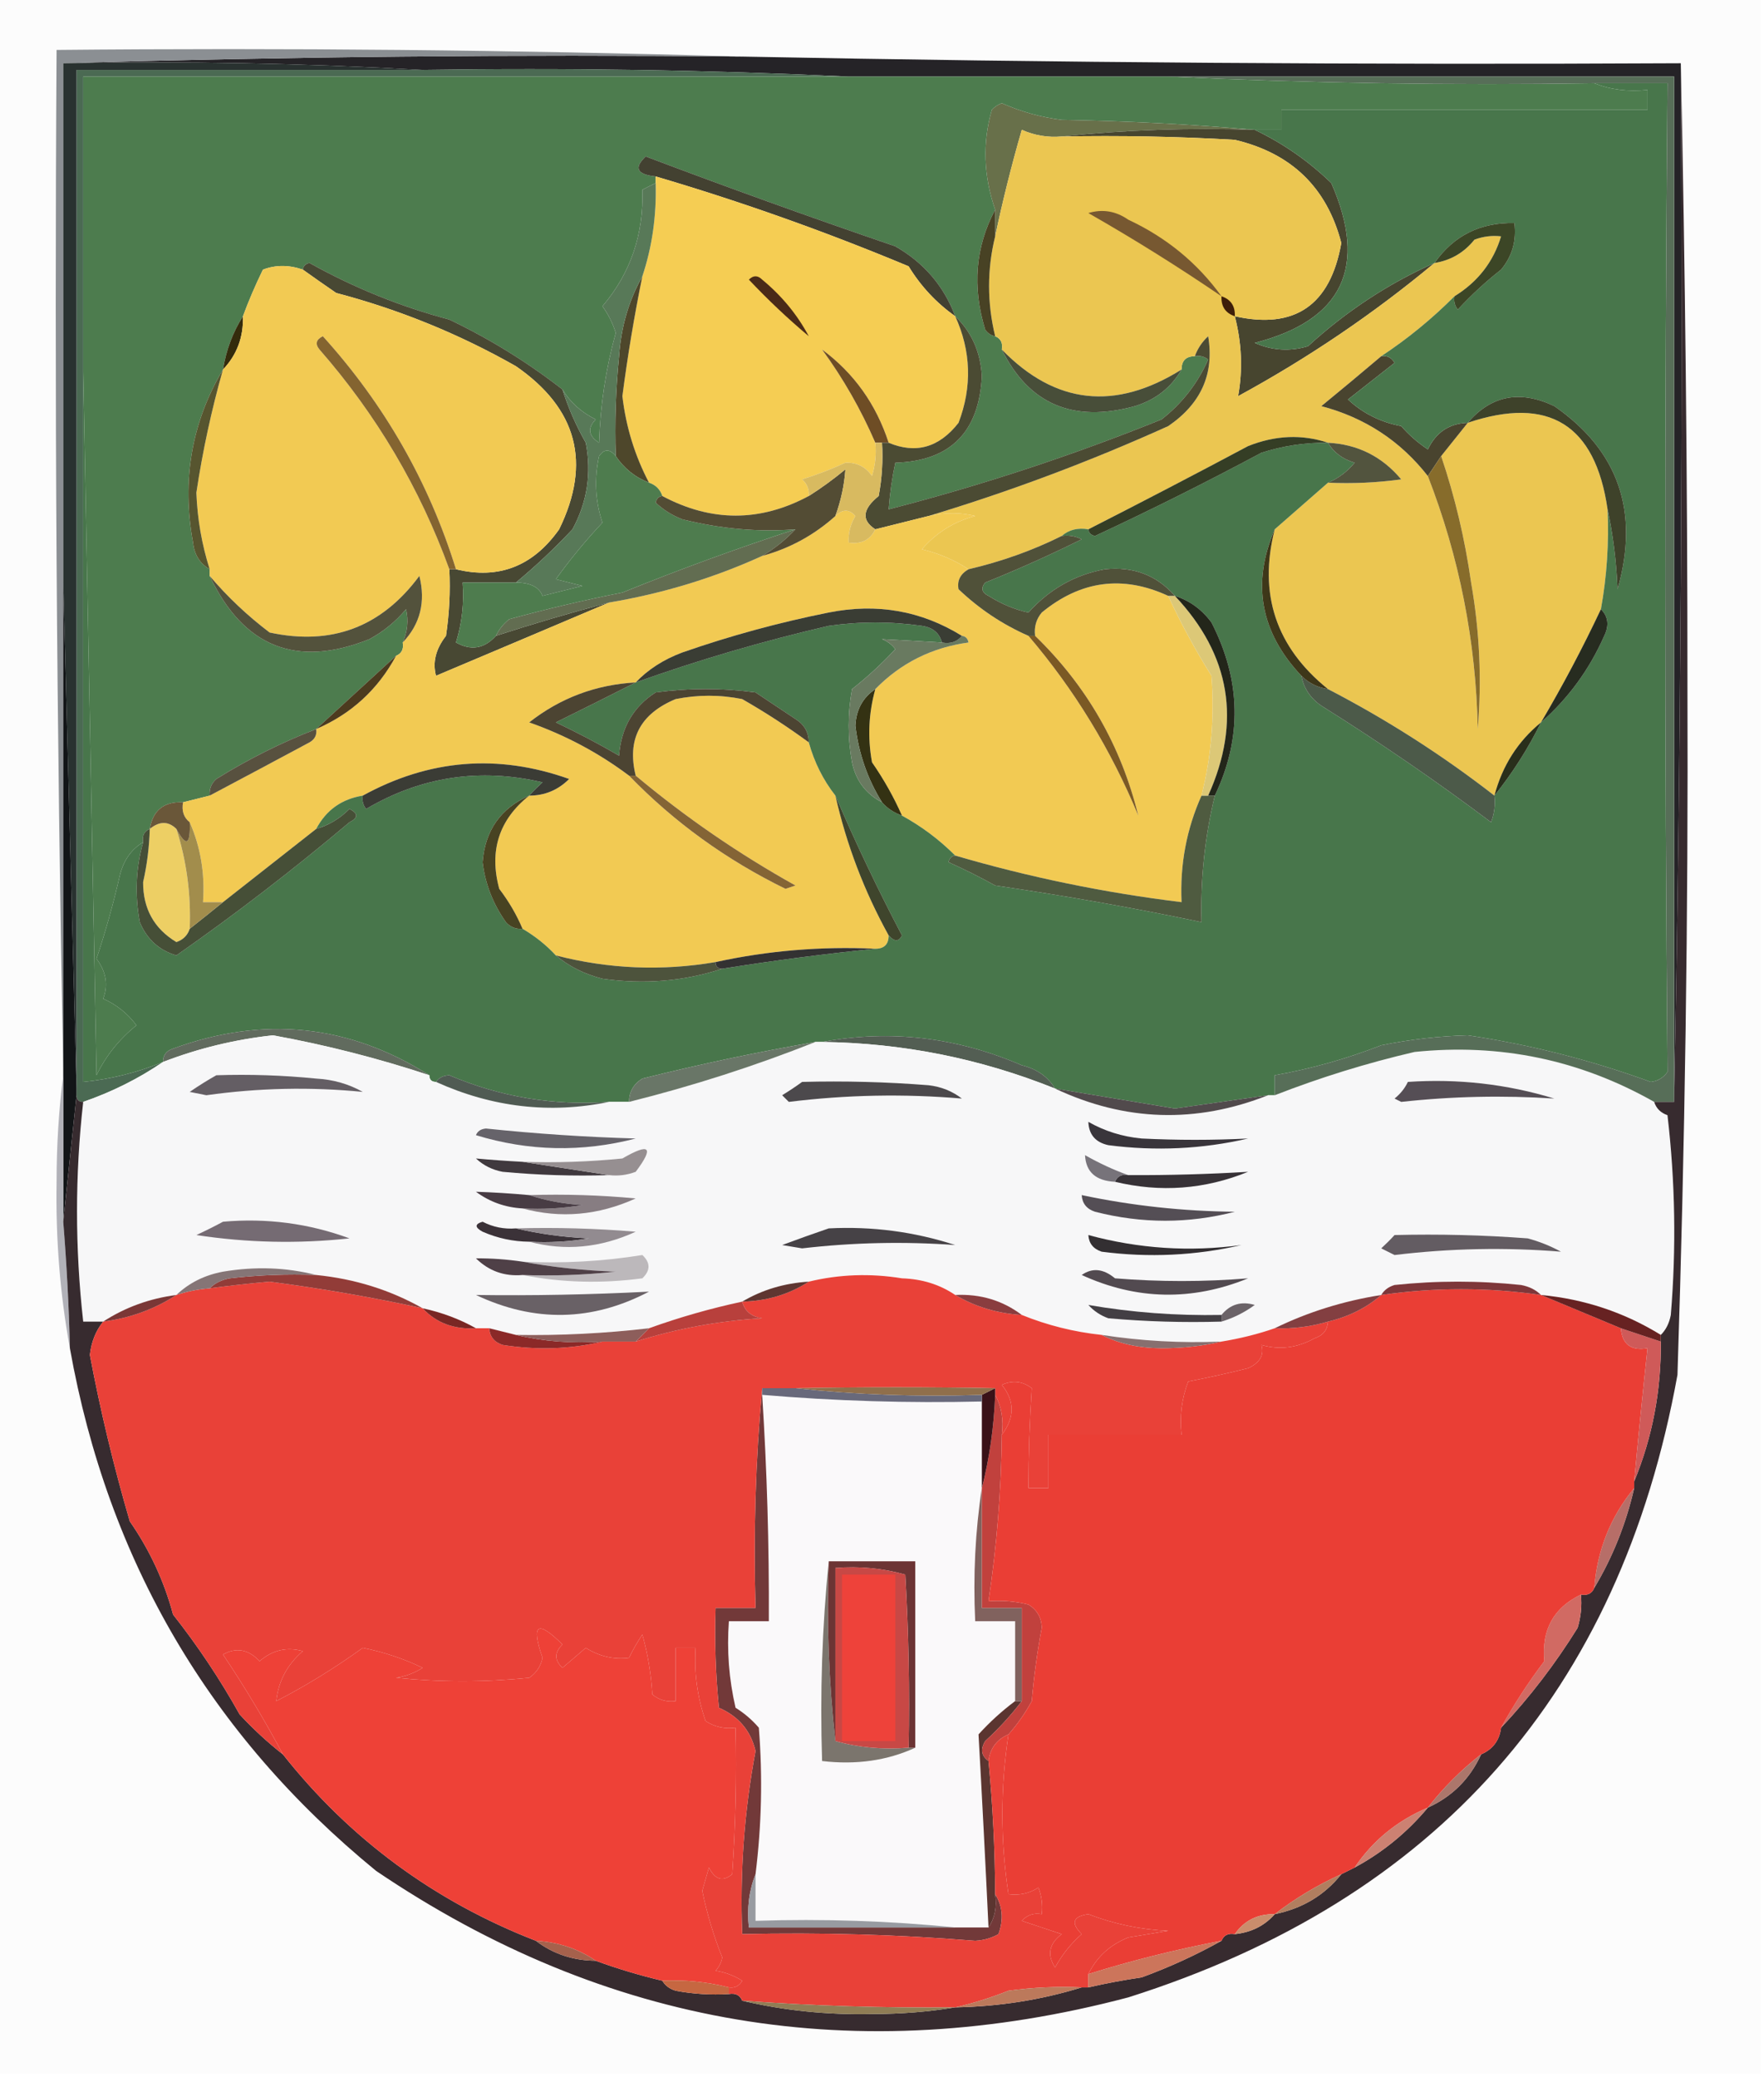 <?xml version="1.0" encoding="UTF-8"?>
<!DOCTYPE svg PUBLIC "-//W3C//DTD SVG 1.1//EN" "http://www.w3.org/Graphics/SVG/1.1/DTD/svg11.dtd">
<svg xmlns="http://www.w3.org/2000/svg" version="1.1" width="265px" height="312px" style="shape-rendering:geometricPrecision; text-rendering:geometricPrecision; image-rendering:optimizeQuality; fill-rule:evenodd; clip-rule:evenodd" xmlns:xlink="http://www.w3.org/1999/xlink">
<g><path style="opacity:1" fill="#fcfcfc" d="M -0.5,-0.5 C 87.833,-0.5 176.167,-0.5 264.5,-0.5C 264.5,103.5 264.5,207.5 264.5,311.5C 176.167,311.5 87.833,311.5 -0.5,311.5C -0.5,207.5 -0.5,103.5 -0.5,-0.5 Z"/></g>
<g><path style="opacity:1" fill="#252327" d="M 9.5,9.5 C 43.329,8.502 77.329,8.168 111.5,8.5C 158.492,9.415 205.492,9.748 252.5,9.5C 252.832,61.669 252.499,113.669 251.5,165.5C 251.5,114.167 251.5,62.833 251.5,11.5C 226.167,11.5 200.833,11.5 175.5,11.5C 159.5,11.5 143.5,11.5 127.5,11.5C 106.34,10.503 85.007,10.169 63.5,10.5C 45.674,9.503 27.674,9.17 9.5,9.5 Z"/></g>
<g><path style="opacity:1" fill="#4b6a53" d="M 63.5,10.5 C 85.007,10.169 106.34,10.503 127.5,11.5C 89.167,11.5 50.833,11.5 12.5,11.5C 12.5,26.167 12.5,40.833 12.5,55.5C 12.5,91.167 12.5,126.833 12.5,162.5C 16.654,162.088 20.654,161.088 24.5,159.5C 20.818,162.008 16.818,164.008 12.5,165.5C 11.833,165.5 11.5,165.167 11.5,164.5C 11.5,164.167 11.5,163.833 11.5,163.5C 11.5,112.5 11.5,61.5 11.5,10.5C 28.833,10.5 46.167,10.5 63.5,10.5 Z"/></g>
<g><path style="opacity:1" fill="#68704a" d="M 188.5,19.5 C 178.652,19.173 168.986,19.506 159.5,20.5C 157.409,20.682 155.409,20.348 153.5,19.5C 151.943,24.894 150.61,30.227 149.5,35.5C 149.5,34.167 149.5,32.833 149.5,31.5C 147.748,26.421 147.581,21.421 149,16.5C 149.414,16.043 149.914,15.709 150.5,15.5C 153.373,16.775 156.373,17.608 159.5,18C 169.342,18.17 179.009,18.67 188.5,19.5 Z"/></g>
<g><path style="opacity:1" fill="#4d7c4e" d="M 127.5,11.5 C 143.5,11.5 159.5,11.5 175.5,11.5C 196.66,12.497 217.993,12.831 239.5,12.5C 241.948,13.473 244.615,13.806 247.5,13.5C 247.5,14.5 247.5,15.5 247.5,16.5C 229.167,16.5 210.833,16.5 192.5,16.5C 192.5,17.5 192.5,18.5 192.5,19.5C 191.167,19.5 189.833,19.5 188.5,19.5C 179.009,18.67 169.342,18.17 159.5,18C 156.373,17.608 153.373,16.775 150.5,15.5C 149.914,15.709 149.414,16.043 149,16.5C 147.581,21.421 147.748,26.421 149.5,31.5C 146.533,37.067 146.033,43.067 148,49.5C 148.383,50.056 148.883,50.389 149.5,50.5C 150.338,50.842 150.672,51.508 150.5,52.5C 154.567,60.719 161.234,63.553 170.5,61C 173.617,60.037 175.951,58.204 177.5,55.5C 177.5,54.167 178.167,53.5 179.5,53.5C 180.239,53.369 180.906,53.536 181.5,54C 179.931,57.572 177.598,60.572 174.5,63C 161.119,68.405 147.452,72.905 133.5,76.5C 133.674,74.139 134.007,71.806 134.5,69.5C 142.753,69.248 147.086,64.914 147.5,56.5C 147.304,52.884 145.971,49.884 143.5,47.5C 141.798,42.959 138.798,39.459 134.5,37C 121.908,32.692 109.408,28.192 97,23.5C 95.185,25.217 95.685,26.217 98.5,26.5C 98.5,26.833 98.5,27.167 98.5,27.5C 97.85,27.804 97.183,28.137 96.5,28.5C 96.718,35.21 94.718,41.043 90.5,46C 91.388,47.22 92.055,48.553 92.5,50C 91.01,55.387 90.176,60.887 90,66.5C 88.383,65.464 88.216,64.297 89.5,63C 87.341,61.941 85.674,60.441 84.5,58.5C 79.228,54.401 73.561,50.901 67.5,48C 60.162,46.053 53.162,43.219 46.5,39.5C 45.893,39.624 45.56,39.957 45.5,40.5C 43.401,39.769 41.401,39.769 39.5,40.5C 38.339,42.885 37.339,45.219 36.5,47.5C 34.98,49.89 33.98,52.557 33.5,55.5C 28.779,63.456 27.279,72.123 29,81.5C 29.2,83.32 30.034,84.653 31.5,85.5C 31.5,85.833 31.5,86.167 31.5,86.5C 36.572,97.207 44.572,100.373 55.5,96C 57.609,94.859 59.442,93.359 61,91.5C 61.385,93.197 61.218,94.863 60.5,96.5C 60.672,97.492 60.338,98.158 59.5,98.5C 55.474,102.195 51.474,105.862 47.5,109.5C 42.296,111.517 37.296,114.017 32.5,117C 31.748,117.671 31.414,118.504 31.5,119.5C 30.167,119.833 28.833,120.167 27.5,120.5C 24.633,120.369 22.967,121.703 22.5,124.5C 21.662,124.842 21.328,125.508 21.5,126.5C 19.716,127.574 18.549,129.24 18,131.5C 17.026,135.752 15.859,139.918 14.5,144C 15.952,145.958 16.285,147.958 15.5,150C 17.516,150.899 19.183,152.233 20.5,154C 17.902,156.09 15.902,158.59 14.5,161.5C 13.833,126.002 13.167,90.669 12.5,55.5C 12.5,40.833 12.5,26.167 12.5,11.5C 50.833,11.5 89.167,11.5 127.5,11.5 Z"/></g>
<g><path style="opacity:1" fill="#47452f" d="M 159.5,20.5 C 168.986,19.506 178.652,19.173 188.5,19.5C 192.756,21.534 196.589,24.201 200,27.5C 205.531,40.103 201.698,48.103 188.5,51.5C 191.106,52.652 193.773,52.818 196.5,52C 202.213,46.768 208.546,42.601 215.5,39.5C 206.392,47.086 196.558,53.753 186,59.5C 186.713,55.522 186.547,51.522 185.5,47.5C 194.517,49.515 199.85,45.848 201.5,36.5C 199.342,28.177 194.009,23.011 185.5,21C 176.84,20.5 168.173,20.334 159.5,20.5 Z"/></g>
<g><path style="opacity:1" fill="#434131" d="M 143.5,47.5 C 140.666,45.498 138.333,42.998 136.5,40C 124.008,34.782 111.341,30.282 98.5,26.5C 95.685,26.217 95.185,25.217 97,23.5C 109.408,28.192 121.908,32.692 134.5,37C 138.798,39.459 141.798,42.959 143.5,47.5 Z"/></g>
<g><path style="opacity:1" fill="#ebc651" d="M 159.5,20.5 C 168.173,20.334 176.84,20.5 185.5,21C 194.009,23.011 199.342,28.177 201.5,36.5C 199.85,45.848 194.517,49.515 185.5,47.5C 186.547,51.522 186.713,55.522 186,59.5C 196.558,53.753 206.392,47.086 215.5,39.5C 217.937,39.114 219.937,37.947 221.5,36C 222.793,35.51 224.127,35.343 225.5,35.5C 224.345,39.332 222.012,42.332 218.5,44.5C 215.099,47.908 211.432,50.908 207.5,53.5C 204.571,55.982 201.571,58.482 198.5,61C 205.051,62.73 210.384,66.23 214.5,71.5C 219.236,83.682 221.736,96.349 222,109.5C 222.617,102.131 222.283,94.798 221,87.5C 220.065,80.932 218.565,74.599 216.5,68.5C 217.833,66.833 219.167,65.167 220.5,63.5C 232.66,59.416 239.66,63.749 241.5,76.5C 241.726,81.562 241.392,86.562 240.5,91.5C 237.755,97.325 234.755,102.992 231.5,108.5C 228.02,111.337 225.687,115.004 224.5,119.5C 216.685,113.422 208.351,108.088 199.5,103.5C 191.685,97.206 189.019,89.206 191.5,79.5C 194.192,77.138 196.859,74.804 199.5,72.5C 203.182,72.665 206.848,72.499 210.5,72C 207.62,68.56 203.953,66.727 199.5,66.5C 195.592,65.201 191.592,65.368 187.5,67C 179.475,71.274 171.475,75.441 163.5,79.5C 161.901,79.232 160.568,79.566 159.5,80.5C 155.115,82.68 150.448,84.347 145.5,85.5C 143.436,84.132 141.102,83.132 138.5,82.5C 140.659,80.005 143.326,78.339 146.5,77.5C 144.282,76.943 141.949,76.943 139.5,77.5C 151.75,73.808 163.75,69.308 175.5,64C 180.444,60.628 182.444,56.128 181.5,50.5C 180.575,51.357 179.908,52.357 179.5,53.5C 178.167,53.5 177.5,54.167 177.5,55.5C 167.52,61.747 158.52,60.747 150.5,52.5C 150.672,51.508 150.338,50.842 149.5,50.5C 148.28,45.455 148.28,40.455 149.5,35.5C 150.61,30.227 151.943,24.894 153.5,19.5C 155.409,20.348 157.409,20.682 159.5,20.5 Z"/></g>
<g><path style="opacity:1" fill="#775831" d="M 183.5,44.5 C 177.058,40.105 170.391,35.938 163.5,32C 165.635,31.365 167.635,31.699 169.5,33C 175.228,35.677 179.895,39.51 183.5,44.5 Z"/></g>
<g><path style="opacity:1" fill="#484224" d="M 149.5,31.5 C 149.5,32.833 149.5,34.167 149.5,35.5C 148.28,40.455 148.28,45.455 149.5,50.5C 148.883,50.389 148.383,50.056 148,49.5C 146.033,43.067 146.533,37.067 149.5,31.5 Z"/></g>
<g><path style="opacity:1" fill="#484833" d="M 84.5,58.5 C 85.352,61.223 86.519,63.89 88,66.5C 88.887,71.072 88.22,75.405 86,79.5C 83.271,82.399 80.438,85.066 77.5,87.5C 74.833,87.5 72.167,87.5 69.5,87.5C 69.74,90.579 69.407,93.579 68.5,96.5C 70.757,97.77 72.757,97.436 74.5,95.5C 80.121,93.678 85.788,92.011 91.5,90.5C 82.9,94.15 74.233,97.817 65.5,101.5C 64.959,99.477 65.459,97.477 67,95.5C 67.498,92.183 67.665,88.85 67.5,85.5C 67.833,85.5 68.167,85.5 68.5,85.5C 74.891,87.067 80.058,85.067 84,79.5C 88.879,69.526 86.712,61.36 77.5,55C 68.971,50.157 59.971,46.491 50.5,44C 48.767,42.811 47.1,41.644 45.5,40.5C 45.56,39.957 45.893,39.624 46.5,39.5C 53.162,43.219 60.162,46.053 67.5,48C 73.561,50.901 79.228,54.401 84.5,58.5 Z"/></g>
<g><path style="opacity:1" fill="#3e1e09" d="M 183.5,44.5 C 184.906,44.973 185.573,45.973 185.5,47.5C 184.094,47.027 183.427,46.027 183.5,44.5 Z"/></g>
<g><path style="opacity:1" fill="#342b0c" d="M 36.5,47.5 C 36.585,50.649 35.585,53.316 33.5,55.5C 33.98,52.557 34.98,49.89 36.5,47.5 Z"/></g>
<g><path style="opacity:1" fill="#f5cd53" d="M 98.5,26.5 C 111.341,30.282 124.008,34.782 136.5,40C 138.333,42.998 140.666,45.498 143.5,47.5C 145.891,52.749 146.058,58.083 144,63.5C 141.096,67.219 137.596,68.219 133.5,66.5C 131.615,60.705 128.282,56.038 123.5,52.5C 126.672,56.841 129.339,61.508 131.5,66.5C 131.66,68.199 131.494,69.866 131,71.5C 130.044,70.106 128.711,69.439 127,69.5C 124.882,70.476 122.715,71.31 120.5,72C 121.252,72.671 121.586,73.504 121.5,74.5C 114.188,78.422 106.854,78.422 99.5,74.5C 99.167,73.5 98.5,72.833 97.5,72.5C 95.369,68.438 94.035,64.105 93.5,59.5C 94.286,53.45 95.286,47.45 96.5,41.5C 97.972,37.081 98.638,32.414 98.5,27.5C 98.5,27.167 98.5,26.833 98.5,26.5 Z"/></g>
<g><path style="opacity:1" fill="#6c4537" d="M 121.5,50.5 C 122.833,50.5 123.5,51.167 123.5,52.5C 123.5,51.167 122.833,50.5 121.5,50.5 Z"/></g>
<g><path style="opacity:1" fill="#4a2a18" d="M 121.5,50.5 C 118.369,47.871 115.369,45.038 112.5,42C 113.167,41.333 113.833,41.333 114.5,42C 117.447,44.436 119.78,47.269 121.5,50.5 Z"/></g>
<g><path style="opacity:1" fill="#8b8f93" d="M 111.5,8.5 C 77.329,8.168 43.329,8.502 9.5,9.5C 9.5,35.5 9.5,61.5 9.5,87.5C 9.5,111.833 9.5,136.167 9.5,160.5C 8.501,109.669 8.168,58.669 8.5,7.5C 43.004,7.168 77.337,7.502 111.5,8.5 Z"/></g>
<g><path style="opacity:1" fill="#6e4d25" d="M 123.5,52.5 C 128.282,56.038 131.615,60.705 133.5,66.5C 133.167,66.5 132.833,66.5 132.5,66.5C 132.167,66.5 131.833,66.5 131.5,66.5C 129.339,61.508 126.672,56.841 123.5,52.5 Z"/></g>
<g><path style="opacity:1" fill="#49442f" d="M 207.5,53.5 C 208.376,53.369 209.043,53.703 209.5,54.5C 207.167,56.333 204.833,58.167 202.5,60C 204.745,62.087 207.412,63.421 210.5,64C 211.685,65.353 213.019,66.52 214.5,67.5C 215.728,64.928 217.728,63.595 220.5,63.5C 219.167,65.167 217.833,66.833 216.5,68.5C 215.833,69.5 215.167,70.5 214.5,71.5C 210.384,66.23 205.051,62.73 198.5,61C 201.571,58.482 204.571,55.982 207.5,53.5 Z"/></g>
<g><path style="opacity:1" fill="#293230" d="M 9.5,9.5 C 27.674,9.17 45.674,9.503 63.5,10.5C 46.167,10.5 28.833,10.5 11.5,10.5C 11.5,61.5 11.5,112.5 11.5,163.5C 10.833,138.167 10.167,112.833 9.5,87.5C 9.5,61.5 9.5,35.5 9.5,9.5 Z"/></g>
<g><path style="opacity:1" fill="#4e472b" d="M 96.5,41.5 C 95.286,47.45 94.286,53.45 93.5,59.5C 94.035,64.105 95.369,68.438 97.5,72.5C 95.427,71.701 93.76,70.367 92.5,68.5C 92.334,63.489 92.501,58.489 93,53.5C 93.293,49.132 94.46,45.132 96.5,41.5 Z"/></g>
<g><path style="opacity:1" fill="#4b4b33" d="M 143.5,47.5 C 145.971,49.884 147.304,52.884 147.5,56.5C 147.086,64.914 142.753,69.248 134.5,69.5C 134.007,71.806 133.674,74.139 133.5,76.5C 147.452,72.905 161.119,68.405 174.5,63C 177.598,60.572 179.931,57.572 181.5,54C 180.906,53.536 180.239,53.369 179.5,53.5C 179.908,52.357 180.575,51.357 181.5,50.5C 182.444,56.128 180.444,60.628 175.5,64C 163.75,69.308 151.75,73.808 139.5,77.5C 136.833,78.167 134.167,78.833 131.5,79.5C 129.38,78.15 129.547,76.483 132,74.5C 132.497,71.854 132.664,69.187 132.5,66.5C 132.833,66.5 133.167,66.5 133.5,66.5C 137.596,68.219 141.096,67.219 144,63.5C 146.058,58.083 145.891,52.749 143.5,47.5 Z"/></g>
<g><path style="opacity:1" fill="#484e39" d="M 150.5,52.5 C 158.52,60.747 167.52,61.747 177.5,55.5C 175.951,58.204 173.617,60.037 170.5,61C 161.234,63.553 154.567,60.719 150.5,52.5 Z"/></g>
<g><path style="opacity:1" fill="#f2ca53" d="M 45.5,40.5 C 47.1,41.644 48.767,42.811 50.5,44C 59.971,46.491 68.971,50.157 77.5,55C 86.712,61.36 88.879,69.526 84,79.5C 80.058,85.067 74.891,87.067 68.5,85.5C 64.438,72.416 57.771,60.749 48.5,50.5C 47.479,51.002 47.312,51.668 48,52.5C 56.566,62.301 63.066,73.302 67.5,85.5C 67.665,88.85 67.498,92.183 67,95.5C 65.459,97.477 64.959,99.477 65.5,101.5C 74.233,97.817 82.9,94.15 91.5,90.5C 99.567,89.141 107.234,86.808 114.5,83.5C 118.629,82.377 122.295,80.377 125.5,77.5C 126.575,76.438 127.575,76.438 128.5,77.5C 127.754,78.736 127.421,80.07 127.5,81.5C 129.38,81.771 130.713,81.104 131.5,79.5C 134.167,78.833 136.833,78.167 139.5,77.5C 141.949,76.943 144.282,76.943 146.5,77.5C 143.326,78.339 140.659,80.005 138.5,82.5C 141.102,83.132 143.436,84.132 145.5,85.5C 144.261,86.212 143.761,87.212 144,88.5C 147.128,91.474 150.628,93.807 154.5,95.5C 161.39,103.577 166.89,112.577 171,122.5C 168.427,112.021 163.26,103.021 155.5,95.5C 155.33,94.178 155.663,93.011 156.5,92C 162.359,87.183 168.692,86.35 175.5,89.5C 177.375,93.578 179.541,97.578 182,101.5C 182.485,107.588 181.985,113.588 180.5,119.5C 178.248,124.524 177.248,129.857 177.5,135.5C 165.926,134.088 154.592,131.754 143.5,128.5C 141.122,126.122 138.455,124.122 135.5,122.5C 134.277,119.726 132.777,117.059 131,114.5C 130.322,110.779 130.489,107.112 131.5,103.5C 135.324,99.588 139.99,97.255 145.5,96.5C 145.376,95.893 145.043,95.56 144.5,95.5C 138.399,91.726 131.732,90.559 124.5,92C 117.019,93.496 109.686,95.496 102.5,98C 99.686,99.054 97.353,100.554 95.5,102.5C 89.513,102.829 84.18,104.829 79.5,108.5C 84.952,110.42 89.952,113.087 94.5,116.5C 101.272,123.485 109.106,129.152 118,133.5C 118.5,133.333 119,133.167 119.5,133C 110.95,128.231 102.95,122.731 95.5,116.5C 94.162,111.053 96.162,107.22 101.5,105C 104.833,104.333 108.167,104.333 111.5,105C 114.986,106.996 118.319,109.163 121.5,111.5C 122.326,114.485 123.659,117.151 125.5,119.5C 127.156,126.845 129.823,133.845 133.5,140.5C 133.5,141.833 132.833,142.5 131.5,142.5C 123.383,142.114 115.383,142.781 107.5,144.5C 99.438,145.877 91.438,145.543 83.5,143.5C 82.055,141.937 80.388,140.604 78.5,139.5C 77.609,137.391 76.442,135.391 75,133.5C 73.454,127.794 74.954,123.127 79.5,119.5C 81.842,119.496 83.842,118.663 85.5,117C 74.809,113.192 64.476,114.026 54.5,119.5C 51.329,120.006 48.996,121.672 47.5,124.5C 42.833,128.167 38.167,131.833 33.5,135.5C 32.5,135.5 31.5,135.5 30.5,135.5C 30.802,131.21 30.136,127.21 28.5,123.5C 27.596,122.791 27.263,121.791 27.5,120.5C 28.833,120.167 30.167,119.833 31.5,119.5C 36.486,116.857 41.486,114.19 46.5,111.5C 47.297,111.043 47.631,110.376 47.5,109.5C 52.777,107.223 56.777,103.556 59.5,98.5C 60.338,98.158 60.672,97.492 60.5,96.5C 63.136,93.739 63.969,90.406 63,86.5C 57.322,94.183 49.822,97.016 40.5,95C 37.165,92.471 34.165,89.637 31.5,86.5C 31.5,86.167 31.5,85.833 31.5,85.5C 30.316,81.773 29.649,77.94 29.5,74C 30.443,67.729 31.777,61.563 33.5,55.5C 35.585,53.316 36.585,50.649 36.5,47.5C 37.339,45.219 38.339,42.885 39.5,40.5C 41.401,39.769 43.401,39.769 45.5,40.5 Z"/></g>
<g><path style="opacity:1" fill="#846430" d="M 68.5,85.5 C 68.167,85.5 67.833,85.5 67.5,85.5C 63.066,73.302 56.566,62.301 48,52.5C 47.312,51.668 47.479,51.002 48.5,50.5C 57.771,60.749 64.438,72.416 68.5,85.5 Z"/></g>
<g><path style="opacity:1" fill="#587958" d="M 98.5,27.5 C 98.638,32.414 97.972,37.081 96.5,41.5C 94.46,45.132 93.293,49.132 93,53.5C 92.501,58.489 92.334,63.489 92.5,68.5C 91.603,67.402 90.77,67.402 90,68.5C 89.248,71.894 89.415,75.227 90.5,78.5C 87.978,81.188 85.644,84.021 83.5,87C 84.833,87.333 86.167,87.667 87.5,88C 85.5,88.5 83.5,89 81.5,89.5C 80.994,88.176 79.661,87.509 77.5,87.5C 80.438,85.066 83.271,82.399 86,79.5C 88.22,75.405 88.887,71.072 88,66.5C 86.519,63.89 85.352,61.223 84.5,58.5C 85.674,60.441 87.341,61.941 89.5,63C 88.216,64.297 88.383,65.464 90,66.5C 90.176,60.887 91.01,55.387 92.5,50C 92.055,48.553 91.388,47.22 90.5,46C 94.718,41.043 96.718,35.21 96.5,28.5C 97.183,28.137 97.85,27.804 98.5,27.5 Z"/></g>
<g><path style="opacity:1" fill="#48764b" d="M 239.5,12.5 C 243.167,12.5 246.833,12.5 250.5,12.5C 250.061,62.033 250.061,111.533 250.5,161C 249.892,161.87 249.059,162.37 248,162.5C 239.036,159.232 229.869,156.898 220.5,155.5C 216.122,155.622 211.789,156.122 207.5,157C 202.287,159.032 196.953,160.532 191.5,161.5C 191.5,162.5 191.5,163.5 191.5,164.5C 191.167,164.5 190.833,164.5 190.5,164.5C 185.841,165.164 181.174,165.831 176.5,166.5C 170.483,165.491 164.483,164.491 158.5,163.5C 157.426,161.716 155.76,160.549 153.5,160C 143.7,155.77 133.7,154.604 123.5,156.5C 123.167,156.5 122.833,156.5 122.5,156.5C 113.774,158.014 105.107,159.848 96.5,162C 95.177,162.816 94.511,163.983 94.5,165.5C 93.5,165.5 92.5,165.5 91.5,165.5C 83.163,166.099 75.163,164.765 67.5,161.5C 66.584,161.543 65.917,161.876 65.5,162.5C 64.833,162.5 64.5,162.167 64.5,161.5C 52.425,153.856 39.591,152.523 26,157.5C 24.97,157.836 24.47,158.503 24.5,159.5C 20.654,161.088 16.654,162.088 12.5,162.5C 12.5,126.833 12.5,91.167 12.5,55.5C 13.167,90.669 13.833,126.002 14.5,161.5C 15.902,158.59 17.902,156.09 20.5,154C 19.183,152.233 17.516,150.899 15.5,150C 16.285,147.958 15.952,145.958 14.5,144C 15.859,139.918 17.026,135.752 18,131.5C 18.549,129.24 19.716,127.574 21.5,126.5C 20.404,130.413 20.238,134.413 21,138.5C 22.062,141.064 23.896,142.731 26.5,143.5C 35.402,137.28 44.069,130.613 52.5,123.5C 53.833,122.833 53.833,122.167 52.5,121.5C 51.06,122.952 49.394,123.952 47.5,124.5C 48.996,121.672 51.329,120.006 54.5,119.5C 54.369,120.239 54.536,120.906 55,121.5C 63.253,116.637 72.086,115.303 81.5,117.5C 80.757,118.182 80.091,118.849 79.5,119.5C 75.207,121.407 72.874,124.74 72.5,129.5C 72.891,132.751 74.058,135.751 76,138.5C 76.671,139.252 77.504,139.586 78.5,139.5C 80.388,140.604 82.055,141.937 83.5,143.5C 85.493,145.163 87.826,146.33 90.5,147C 96.754,147.892 102.754,147.392 108.5,145.5C 116.269,144.262 123.935,143.262 131.5,142.5C 132.833,142.5 133.5,141.833 133.5,140.5C 134.363,141.463 135.03,141.463 135.5,140.5C 131.809,133.46 128.476,126.46 125.5,119.5C 123.659,117.151 122.326,114.485 121.5,111.5C 121.489,109.983 120.823,108.816 119.5,108C 117.5,106.667 115.5,105.333 113.5,104C 108.5,103.333 103.5,103.333 98.5,104C 95.141,106.149 93.308,109.316 93,113.5C 89.935,111.717 86.768,110.05 83.5,108.5C 87.562,106.497 91.562,104.497 95.5,102.5C 104.946,99.122 114.613,96.289 124.5,94C 129.167,93.333 133.833,93.333 138.5,94C 140.119,94.236 141.119,95.069 141.5,96.5C 138.447,96.319 135.447,96.152 132.5,96C 133.308,96.308 133.975,96.808 134.5,97.5C 132.51,99.656 130.343,101.656 128,103.5C 127.333,107.167 127.333,110.833 128,114.5C 128.566,117.229 130.066,119.229 132.5,120.5C 133.29,121.401 134.29,122.068 135.5,122.5C 138.455,124.122 141.122,126.122 143.5,128.5C 142.957,128.56 142.624,128.893 142.5,129.5C 144.902,130.575 147.236,131.742 149.5,133C 159.987,134.533 170.321,136.366 180.5,138.5C 180.327,132.064 180.994,125.731 182.5,119.5C 186.623,110.862 186.457,102.196 182,93.5C 180.549,91.536 178.716,90.203 176.5,89.5C 173.773,86.395 170.273,85.062 166,85.5C 161.485,86.324 157.652,88.491 154.5,92C 152.497,91.581 150.497,90.747 148.5,89.5C 147.479,88.998 147.312,88.332 148,87.5C 152.888,85.534 157.722,83.367 162.5,81C 161.552,80.517 160.552,80.35 159.5,80.5C 160.568,79.566 161.901,79.232 163.5,79.5C 163.56,80.043 163.893,80.376 164.5,80.5C 172.936,76.57 181.27,72.403 189.5,68C 192.757,66.957 196.09,66.457 199.5,66.5C 200.335,67.943 201.668,68.943 203.5,69.5C 202.376,70.859 201.042,71.859 199.5,72.5C 196.859,74.804 194.192,77.138 191.5,79.5C 188.002,87.623 189.336,94.956 195.5,101.5C 195.859,103.371 196.859,104.871 198.5,106C 207.345,111.543 215.845,117.376 224,123.5C 224.49,122.207 224.657,120.873 224.5,119.5C 227.221,116.106 229.554,112.439 231.5,108.5C 235.605,104.889 238.772,100.555 241,95.5C 241.765,93.934 241.598,92.601 240.5,91.5C 241.392,86.562 241.726,81.562 241.5,76.5C 242.324,80.312 242.824,84.312 243,88.5C 246.324,76.858 243.157,67.691 233.5,61C 228.353,58.544 224.02,59.377 220.5,63.5C 217.728,63.595 215.728,64.928 214.5,67.5C 213.019,66.52 211.685,65.353 210.5,64C 207.412,63.421 204.745,62.087 202.5,60C 204.833,58.167 207.167,56.333 209.5,54.5C 209.043,53.703 208.376,53.369 207.5,53.5C 211.432,50.908 215.099,47.908 218.5,44.5C 218.369,45.239 218.536,45.906 219,46.5C 221.016,44.316 223.183,42.316 225.5,40.5C 227.171,38.49 227.838,36.157 227.5,33.5C 222.389,33.389 218.389,35.389 215.5,39.5C 208.546,42.601 202.213,46.768 196.5,52C 193.773,52.818 191.106,52.652 188.5,51.5C 201.698,48.103 205.531,40.103 200,27.5C 196.589,24.201 192.756,21.534 188.5,19.5C 189.833,19.5 191.167,19.5 192.5,19.5C 192.5,18.5 192.5,17.5 192.5,16.5C 210.833,16.5 229.167,16.5 247.5,16.5C 247.5,15.5 247.5,14.5 247.5,13.5C 244.615,13.806 241.948,13.473 239.5,12.5 Z"/></g>
<g><path style="opacity:1" fill="#4d533c" d="M 83.5,143.5 C 91.438,145.543 99.438,145.877 107.5,144.5C 107.5,145.167 107.833,145.5 108.5,145.5C 102.754,147.392 96.754,147.892 90.5,147C 87.826,146.33 85.493,145.163 83.5,143.5 Z"/></g>
<g><path style="opacity:1" fill="#333232" d="M 131.5,142.5 C 123.935,143.262 116.269,144.262 108.5,145.5C 107.833,145.5 107.5,145.167 107.5,144.5C 115.383,142.781 123.383,142.114 131.5,142.5 Z"/></g>
<g><path style="opacity:1" fill="#edcf64" d="M 26.5,124.5 C 28.041,129.364 28.707,134.364 28.5,139.5C 28.189,140.478 27.522,141.145 26.5,141.5C 23.154,139.485 21.487,136.485 21.5,132.5C 22.095,129.86 22.428,127.193 22.5,124.5C 23.961,123.314 25.295,123.314 26.5,124.5 Z"/></g>
<g><path style="opacity:1" fill="#4f5b40" d="M 180.5,119.5 C 180.833,119.5 181.167,119.5 181.5,119.5C 181.833,119.5 182.167,119.5 182.5,119.5C 180.994,125.731 180.327,132.064 180.5,138.5C 170.321,136.366 159.987,134.533 149.5,133C 147.236,131.742 144.902,130.575 142.5,129.5C 142.624,128.893 142.957,128.56 143.5,128.5C 154.592,131.754 165.926,134.088 177.5,135.5C 177.248,129.857 178.248,124.524 180.5,119.5 Z"/></g>
<g><path style="opacity:1" fill="#464f37" d="M 21.5,126.5 C 21.328,125.508 21.662,124.842 22.5,124.5C 22.428,127.193 22.095,129.86 21.5,132.5C 21.487,136.485 23.154,139.485 26.5,141.5C 27.522,141.145 28.189,140.478 28.5,139.5C 30.196,138.166 31.862,136.832 33.5,135.5C 38.167,131.833 42.833,128.167 47.5,124.5C 49.394,123.952 51.06,122.952 52.5,121.5C 53.833,122.167 53.833,122.833 52.5,123.5C 44.069,130.613 35.402,137.28 26.5,143.5C 23.896,142.731 22.062,141.064 21,138.5C 20.238,134.413 20.404,130.413 21.5,126.5 Z"/></g>
<g><path style="opacity:1" fill="#a28d4c" d="M 28.5,123.5 C 30.136,127.21 30.802,131.21 30.5,135.5C 31.5,135.5 32.5,135.5 33.5,135.5C 31.862,136.832 30.196,138.166 28.5,139.5C 28.707,134.364 28.041,129.364 26.5,124.5C 27.966,127.258 28.633,126.925 28.5,123.5 Z"/></g>
<g><path style="opacity:1" fill="#846435" d="M 94.5,116.5 C 94.833,116.5 95.167,116.5 95.5,116.5C 102.95,122.731 110.95,128.231 119.5,133C 119,133.167 118.5,133.333 118,133.5C 109.106,129.152 101.272,123.485 94.5,116.5 Z"/></g>
<g><path style="opacity:1" fill="#484322" d="M 79.5,119.5 C 74.954,123.127 73.454,127.794 75,133.5C 76.442,135.391 77.609,137.391 78.5,139.5C 77.504,139.586 76.671,139.252 76,138.5C 74.058,135.751 72.891,132.751 72.5,129.5C 72.874,124.74 75.207,121.407 79.5,119.5 Z"/></g>
<g><path style="opacity:1" fill="#6a5739" d="M 27.5,120.5 C 27.263,121.791 27.596,122.791 28.5,123.5C 28.633,126.925 27.966,127.258 26.5,124.5C 25.295,123.314 23.961,123.314 22.5,124.5C 22.967,121.703 24.633,120.369 27.5,120.5 Z"/></g>
<g><path style="opacity:1" fill="#3f452c" d="M 125.5,119.5 C 128.476,126.46 131.809,133.46 135.5,140.5C 135.03,141.463 134.363,141.463 133.5,140.5C 129.823,133.845 127.156,126.845 125.5,119.5 Z"/></g>
<g><path style="opacity:1" fill="#3b3c35" d="M 79.5,119.5 C 80.091,118.849 80.757,118.182 81.5,117.5C 72.086,115.303 63.253,116.637 55,121.5C 54.536,120.906 54.369,120.239 54.5,119.5C 64.476,114.026 74.809,113.192 85.5,117C 83.842,118.663 81.842,119.496 79.5,119.5 Z"/></g>
<g><path style="opacity:1" fill="#292f1b" d="M 231.5,108.5 C 229.554,112.439 227.221,116.106 224.5,119.5C 225.687,115.004 228.02,111.337 231.5,108.5 Z"/></g>
<g><path style="opacity:1" fill="#343213" d="M 131.5,103.5 C 130.489,107.112 130.322,110.779 131,114.5C 132.777,117.059 134.277,119.726 135.5,122.5C 134.29,122.068 133.29,121.401 132.5,120.5C 130.333,117.023 129,113.19 128.5,109C 128.613,106.601 129.613,104.768 131.5,103.5 Z"/></g>
<g><path style="opacity:1" fill="#58513f" d="M 47.5,109.5 C 47.631,110.376 47.297,111.043 46.5,111.5C 41.486,114.19 36.486,116.857 31.5,119.5C 31.414,118.504 31.748,117.671 32.5,117C 37.296,114.017 42.296,111.517 47.5,109.5 Z"/></g>
<g><path style="opacity:1" fill="#4c5a49" d="M 195.5,101.5 C 196.605,102.6 197.938,103.267 199.5,103.5C 208.351,108.088 216.685,113.422 224.5,119.5C 224.657,120.873 224.49,122.207 224,123.5C 215.845,117.376 207.345,111.543 198.5,106C 196.859,104.871 195.859,103.371 195.5,101.5 Z"/></g>
<g><path style="opacity:1" fill="#697a60" d="M 141.5,96.5 C 142.791,96.737 143.791,96.404 144.5,95.5C 145.043,95.56 145.376,95.893 145.5,96.5C 139.99,97.255 135.324,99.588 131.5,103.5C 129.613,104.768 128.613,106.601 128.5,109C 129,113.19 130.333,117.023 132.5,120.5C 130.066,119.229 128.566,117.229 128,114.5C 127.333,110.833 127.333,107.167 128,103.5C 130.343,101.656 132.51,99.656 134.5,97.5C 133.975,96.808 133.308,96.308 132.5,96C 135.447,96.152 138.447,96.319 141.5,96.5 Z"/></g>
<g><path style="opacity:1" fill="#4c4432" d="M 95.5,102.5 C 91.562,104.497 87.562,106.497 83.5,108.5C 86.768,110.05 89.935,111.717 93,113.5C 93.308,109.316 95.141,106.149 98.5,104C 103.5,103.333 108.5,103.333 113.5,104C 115.5,105.333 117.5,106.667 119.5,108C 120.823,108.816 121.489,109.983 121.5,111.5C 118.319,109.163 114.986,106.996 111.5,105C 108.167,104.333 104.833,104.333 101.5,105C 96.162,107.22 94.162,111.053 95.5,116.5C 95.167,116.5 94.833,116.5 94.5,116.5C 89.952,113.087 84.952,110.42 79.5,108.5C 84.18,104.829 89.513,102.829 95.5,102.5 Z"/></g>
<g><path style="opacity:1" fill="#dcc877" d="M 175.5,89.5 C 175.833,89.5 176.167,89.5 176.5,89.5C 184.859,98.371 186.526,108.371 181.5,119.5C 181.167,119.5 180.833,119.5 180.5,119.5C 181.985,113.588 182.485,107.588 182,101.5C 179.541,97.578 177.375,93.578 175.5,89.5 Z"/></g>
<g><path style="opacity:1" fill="#4c3b1f" d="M 59.5,98.5 C 56.777,103.556 52.777,107.223 47.5,109.5C 51.474,105.862 55.474,102.195 59.5,98.5 Z"/></g>
<g><path style="opacity:1" fill="#23261a" d="M 176.5,89.5 C 178.716,90.203 180.549,91.536 182,93.5C 186.457,102.196 186.623,110.862 182.5,119.5C 182.167,119.5 181.833,119.5 181.5,119.5C 186.526,108.371 184.859,98.371 176.5,89.5 Z"/></g>
<g><path style="opacity:1" fill="#272c20" d="M 240.5,91.5 C 241.598,92.601 241.765,93.934 241,95.5C 238.772,100.555 235.605,104.889 231.5,108.5C 234.755,102.992 237.755,97.325 240.5,91.5 Z"/></g>
<g><path style="opacity:1" fill="#7b5924" d="M 154.5,95.5 C 154.833,95.5 155.167,95.5 155.5,95.5C 163.26,103.021 168.427,112.021 171,122.5C 166.89,112.577 161.39,103.577 154.5,95.5 Z"/></g>
<g><path style="opacity:1" fill="#53523c" d="M 31.5,86.5 C 34.165,89.637 37.165,92.471 40.5,95C 49.822,97.016 57.322,94.183 63,86.5C 63.969,90.406 63.136,93.739 60.5,96.5C 61.218,94.863 61.385,93.197 61,91.5C 59.442,93.359 57.609,94.859 55.5,96C 44.572,100.373 36.572,97.207 31.5,86.5 Z"/></g>
<g><path style="opacity:1" fill="#3a3d34" d="M 144.5,95.5 C 143.791,96.404 142.791,96.737 141.5,96.5C 141.119,95.069 140.119,94.236 138.5,94C 133.833,93.333 129.167,93.333 124.5,94C 114.613,96.289 104.946,99.122 95.5,102.5C 97.353,100.554 99.686,99.054 102.5,98C 109.686,95.496 117.019,93.496 124.5,92C 131.732,90.559 138.399,91.726 144.5,95.5 Z"/></g>
<g><path style="opacity:1" fill="#3e3719" d="M 191.5,79.5 C 189.019,89.206 191.685,97.206 199.5,103.5C 197.938,103.267 196.605,102.6 195.5,101.5C 189.336,94.956 188.002,87.623 191.5,79.5 Z"/></g>
<g><path style="opacity:1" fill="#505139" d="M 159.5,80.5 C 160.552,80.35 161.552,80.517 162.5,81C 157.722,83.367 152.888,85.534 148,87.5C 147.312,88.332 147.479,88.998 148.5,89.5C 150.497,90.747 152.497,91.581 154.5,92C 157.652,88.491 161.485,86.324 166,85.5C 170.273,85.062 173.773,86.395 176.5,89.5C 176.167,89.5 175.833,89.5 175.5,89.5C 168.692,86.35 162.359,87.183 156.5,92C 155.663,93.011 155.33,94.178 155.5,95.5C 155.167,95.5 154.833,95.5 154.5,95.5C 150.628,93.807 147.128,91.474 144,88.5C 143.761,87.212 144.261,86.212 145.5,85.5C 150.448,84.347 155.115,82.68 159.5,80.5 Z"/></g>
<g><path style="opacity:1" fill="#626d51" d="M 119.5,79.5 C 118.016,81.074 116.349,82.407 114.5,83.5C 107.234,86.808 99.567,89.141 91.5,90.5C 85.788,92.011 80.121,93.678 74.5,95.5C 74.953,94.542 75.62,93.708 76.5,93C 82.12,91.46 87.787,90.126 93.5,89C 102.061,85.527 110.728,82.36 119.5,79.5 Z"/></g>
<g><path style="opacity:1" fill="#876c2b" d="M 216.5,68.5 C 218.565,74.599 220.065,80.932 221,87.5C 222.283,94.798 222.617,102.131 222,109.5C 221.736,96.349 219.236,83.682 214.5,71.5C 215.167,70.5 215.833,69.5 216.5,68.5 Z"/></g>
<g><path style="opacity:1" fill="#4e7c4e" d="M 92.5,68.5 C 93.76,70.367 95.427,71.701 97.5,72.5C 98.5,72.833 99.167,73.5 99.5,74.5C 98.957,74.56 98.624,74.893 98.5,75.5C 99.665,76.584 100.998,77.417 102.5,78C 108.303,79.442 113.97,79.942 119.5,79.5C 110.728,82.36 102.061,85.527 93.5,89C 87.787,90.126 82.12,91.46 76.5,93C 75.62,93.708 74.953,94.542 74.5,95.5C 72.757,97.436 70.757,97.77 68.5,96.5C 69.407,93.579 69.74,90.579 69.5,87.5C 72.167,87.5 74.833,87.5 77.5,87.5C 79.661,87.509 80.994,88.176 81.5,89.5C 83.5,89 85.5,88.5 87.5,88C 86.167,87.667 84.833,87.333 83.5,87C 85.644,84.021 87.978,81.188 90.5,78.5C 89.415,75.227 89.248,71.894 90,68.5C 90.77,67.402 91.603,67.402 92.5,68.5 Z"/></g>
<g><path style="opacity:1" fill="#534c34" d="M 125.5,77.5 C 122.295,80.377 118.629,82.377 114.5,83.5C 116.349,82.407 118.016,81.074 119.5,79.5C 113.97,79.942 108.303,79.442 102.5,78C 100.998,77.417 99.665,76.584 98.5,75.5C 98.624,74.893 98.957,74.56 99.5,74.5C 106.854,78.422 114.188,78.422 121.5,74.5C 123.392,73.298 125.226,71.965 127,70.5C 126.843,72.831 126.343,75.164 125.5,77.5 Z"/></g>
<g><path style="opacity:1" fill="#d8ba60" d="M 131.5,66.5 C 131.833,66.5 132.167,66.5 132.5,66.5C 132.664,69.187 132.497,71.854 132,74.5C 129.547,76.483 129.38,78.15 131.5,79.5C 130.713,81.104 129.38,81.771 127.5,81.5C 127.421,80.07 127.754,78.736 128.5,77.5C 127.575,76.438 126.575,76.438 125.5,77.5C 126.343,75.164 126.843,72.831 127,70.5C 125.226,71.965 123.392,73.298 121.5,74.5C 121.586,73.504 121.252,72.671 120.5,72C 122.715,71.31 124.882,70.476 127,69.5C 128.711,69.439 130.044,70.106 131,71.5C 131.494,69.866 131.66,68.199 131.5,66.5 Z"/></g>
<g><path style="opacity:1" fill="#57552f" d="M 33.5,55.5 C 31.777,61.563 30.443,67.729 29.5,74C 29.649,77.94 30.316,81.773 31.5,85.5C 30.034,84.653 29.2,83.32 29,81.5C 27.279,72.123 28.779,63.456 33.5,55.5 Z"/></g>
<g><path style="opacity:1" fill="#353e25" d="M 199.5,66.5 C 196.09,66.457 192.757,66.957 189.5,68C 181.27,72.403 172.936,76.57 164.5,80.5C 163.893,80.376 163.56,80.043 163.5,79.5C 171.475,75.441 179.475,71.274 187.5,67C 191.592,65.368 195.592,65.201 199.5,66.5 Z"/></g>
<g><path style="opacity:1" fill="#52543e" d="M 199.5,66.5 C 203.953,66.727 207.62,68.56 210.5,72C 206.848,72.499 203.182,72.665 199.5,72.5C 201.042,71.859 202.376,70.859 203.5,69.5C 201.668,68.943 200.335,67.943 199.5,66.5 Z"/></g>
<g><path style="opacity:1" fill="#3e422a" d="M 241.5,76.5 C 239.66,63.749 232.66,59.416 220.5,63.5C 224.02,59.377 228.353,58.544 233.5,61C 243.157,67.691 246.324,76.858 243,88.5C 242.824,84.312 242.324,80.312 241.5,76.5 Z"/></g>
<g><path style="opacity:1" fill="#3c4626" d="M 218.5,44.5 C 222.012,42.332 224.345,39.332 225.5,35.5C 224.127,35.343 222.793,35.51 221.5,36C 219.937,37.947 217.937,39.114 215.5,39.5C 218.389,35.389 222.389,33.389 227.5,33.5C 227.838,36.157 227.171,38.49 225.5,40.5C 223.183,42.316 221.016,44.316 219,46.5C 218.536,45.906 218.369,45.239 218.5,44.5 Z"/></g>
<g><path style="opacity:1" fill="#616b5e" d="M 64.5,161.5 C 56.803,158.951 48.97,156.951 41,155.5C 35.312,156.119 29.812,157.453 24.5,159.5C 24.47,158.503 24.97,157.836 26,157.5C 39.591,152.523 52.425,153.856 64.5,161.5 Z"/></g>
<g><path style="opacity:1" fill="#535e53" d="M 123.5,156.5 C 133.7,154.604 143.7,155.77 153.5,160C 155.76,160.549 157.426,161.716 158.5,163.5C 147.279,158.989 135.613,156.656 123.5,156.5 Z"/></g>
<g><path style="opacity:1" fill="#f7f7f8" d="M 64.5,161.5 C 64.5,162.167 64.833,162.5 65.5,162.5C 73.964,166.325 82.631,167.325 91.5,165.5C 92.5,165.5 93.5,165.5 94.5,165.5C 104.071,163.11 113.405,160.11 122.5,156.5C 122.833,156.5 123.167,156.5 123.5,156.5C 135.613,156.656 147.279,158.989 158.5,163.5C 169.008,168.445 179.675,168.778 190.5,164.5C 190.833,164.5 191.167,164.5 191.5,164.5C 198.313,161.841 205.313,159.674 212.5,158C 225.344,156.675 237.344,159.175 248.5,165.5C 248.811,166.478 249.478,167.145 250.5,167.5C 251.666,177.483 251.832,187.483 251,197.5C 250.768,198.737 250.268,199.737 249.5,200.5C 244.015,197.116 238.015,195.116 231.5,194.5C 230.737,193.732 229.737,193.232 228.5,193C 222.167,192.333 215.833,192.333 209.5,193C 208.584,193.278 207.918,193.778 207.5,194.5C 201.768,195.414 196.435,197.08 191.5,199.5C 188.997,200.371 186.33,201.037 183.5,201.5C 177.441,201.746 171.441,201.413 165.5,200.5C 161.346,200.058 157.346,199.058 153.5,197.5C 150.619,195.32 147.286,194.32 143.5,194.5C 141.189,192.932 138.522,192.098 135.5,192C 130.748,191.227 126.081,191.393 121.5,192.5C 117.838,192.723 114.505,193.723 111.5,195.5C 106.717,196.528 102.05,197.861 97.5,199.5C 90.863,200.276 84.196,200.609 77.5,200.5C 76.167,200.167 74.833,199.833 73.5,199.5C 72.833,199.5 72.167,199.5 71.5,199.5C 69.064,198.129 66.397,197.129 63.5,196.5C 58.614,193.742 53.281,192.075 47.5,191.5C 43.019,190.352 38.352,190.185 33.5,191C 30.719,191.522 28.385,192.689 26.5,194.5C 22.467,195.025 18.8,196.358 15.5,198.5C 14.5,198.5 13.5,198.5 12.5,198.5C 11.261,187.446 11.261,176.446 12.5,165.5C 16.818,164.008 20.818,162.008 24.5,159.5C 29.812,157.453 35.312,156.119 41,155.5C 48.97,156.951 56.803,158.951 64.5,161.5 Z"/></g>
<g><path style="opacity:1" fill="#697667" d="M 122.5,156.5 C 113.405,160.11 104.071,163.11 94.5,165.5C 94.511,163.983 95.177,162.816 96.5,162C 105.107,159.848 113.774,158.014 122.5,156.5 Z"/></g>
<g><path style="opacity:1" fill="#576e58" d="M 175.5,11.5 C 200.833,11.5 226.167,11.5 251.5,11.5C 251.5,62.833 251.5,114.167 251.5,165.5C 250.5,165.5 249.5,165.5 248.5,165.5C 237.344,159.175 225.344,156.675 212.5,158C 205.313,159.674 198.313,161.841 191.5,164.5C 191.5,163.5 191.5,162.5 191.5,161.5C 196.953,160.532 202.287,159.032 207.5,157C 211.789,156.122 216.122,155.622 220.5,155.5C 229.869,156.898 239.036,159.232 248,162.5C 249.059,162.37 249.892,161.87 250.5,161C 250.061,111.533 250.061,62.033 250.5,12.5C 246.833,12.5 243.167,12.5 239.5,12.5C 217.993,12.831 196.66,12.497 175.5,11.5 Z"/></g>
<g><path style="opacity:1" fill="#645e64" d="M 32.5,161.5 C 37.511,161.334 42.511,161.501 47.5,162C 50.043,162.14 52.377,162.806 54.5,164C 46.68,163.229 38.847,163.396 31,164.5C 30.167,164.333 29.333,164.167 28.5,164C 29.858,163.066 31.192,162.232 32.5,161.5 Z"/></g>
<g><path style="opacity:1" fill="#505b53" d="M 65.5,162.5 C 65.917,161.876 66.584,161.543 67.5,161.5C 75.163,164.765 83.163,166.099 91.5,165.5C 82.631,167.325 73.964,166.325 65.5,162.5 Z"/></g>
<g><path style="opacity:1" fill="#4c494c" d="M 120.5,162.5 C 126.842,162.334 133.175,162.5 139.5,163C 141.384,163.216 143.051,163.883 144.5,165C 135.825,164.262 127.159,164.429 118.5,165.5C 118.167,165.167 117.833,164.833 117.5,164.5C 118.602,163.824 119.602,163.158 120.5,162.5 Z"/></g>
<g><path style="opacity:1" fill="#554e55" d="M 211.5,162.5 C 219.022,161.989 226.355,162.822 233.5,165C 225.802,164.496 218.135,164.663 210.5,165.5C 210.167,165.333 209.833,165.167 209.5,165C 210.381,164.292 211.047,163.458 211.5,162.5 Z"/></g>
<g><path style="opacity:1" fill="#514a4c" d="M 158.5,163.5 C 164.483,164.491 170.483,165.491 176.5,166.5C 181.174,165.831 185.841,165.164 190.5,164.5C 179.675,168.778 169.008,168.445 158.5,163.5 Z"/></g>
<g><path style="opacity:1" fill="#121517" d="M 9.5,87.5 C 10.167,112.833 10.833,138.167 11.5,163.5C 11.5,163.833 11.5,164.167 11.5,164.5C 10.833,170.833 10.167,177.167 9.5,183.5C 9.5,176.167 9.5,168.833 9.5,161.5C 9.5,161.167 9.5,160.833 9.5,160.5C 9.5,136.167 9.5,111.833 9.5,87.5 Z"/></g>
<g><path style="opacity:1" fill="#b1b1b8" d="M 9.5,161.5 C 9.5,168.833 9.5,176.167 9.5,183.5C 10.014,189.822 10.347,196.155 10.5,202.5C 9.02,194.384 8.354,186.05 8.5,177.5C 8.501,171.989 8.834,166.656 9.5,161.5 Z"/></g>
<g><path style="opacity:1" fill="#372b2f" d="M 252.5,9.5 C 253.167,40.498 253.5,71.665 253.5,103C 253.631,137.521 253.131,172.021 252,206.5C 243.359,254.149 215.859,285.316 169.5,300C 128.77,310.757 91.104,304.424 56.5,281C 31.536,260.584 16.202,234.418 10.5,202.5C 10.347,196.155 10.014,189.822 9.5,183.5C 10.167,177.167 10.833,170.833 11.5,164.5C 11.5,165.167 11.833,165.5 12.5,165.5C 11.261,176.446 11.261,187.446 12.5,198.5C 13.5,198.5 14.5,198.5 15.5,198.5C 14.391,199.879 13.725,201.545 13.5,203.5C 15.091,211.937 17.091,220.27 19.5,228.5C 22.491,232.813 24.657,237.48 26,242.5C 29.726,247.228 33.059,252.228 36,257.5C 38.011,259.678 40.177,261.678 42.5,263.5C 52.573,276.224 65.24,285.558 80.5,291.5C 83.084,293.472 86.084,294.472 89.5,294.5C 92.69,295.672 96.023,296.672 99.5,297.5C 99.918,298.222 100.584,298.722 101.5,299C 104.146,299.497 106.813,299.664 109.5,299.5C 110.492,299.328 111.158,299.662 111.5,300.5C 117.769,301.98 124.269,302.647 131,302.5C 135.347,302.499 139.514,302.166 143.5,301.5C 150.098,301.375 156.431,300.375 162.5,298.5C 162.833,298.5 163.167,298.5 163.5,298.5C 166.127,297.895 168.793,297.395 171.5,297C 175.701,295.461 179.701,293.628 183.5,291.5C 183.842,290.662 184.508,290.328 185.5,290.5C 187.967,290.245 189.967,289.245 191.5,287.5C 195.645,286.656 198.978,284.656 201.5,281.5C 202.167,281.167 202.833,280.833 203.5,280.5C 207.727,278.215 211.393,275.215 214.5,271.5C 218.167,269.833 220.833,267.167 222.5,263.5C 224.262,262.738 225.262,261.404 225.5,259.5C 229.798,254.929 233.631,249.929 237,244.5C 237.494,242.866 237.66,241.199 237.5,239.5C 238.492,239.672 239.158,239.338 239.5,238.5C 242.266,233.883 244.266,228.883 245.5,223.5C 245.5,223.167 245.5,222.833 245.5,222.5C 248.231,215.883 249.564,208.883 249.5,201.5C 249.5,201.167 249.5,200.833 249.5,200.5C 250.268,199.737 250.768,198.737 251,197.5C 251.832,187.483 251.666,177.483 250.5,167.5C 249.478,167.145 248.811,166.478 248.5,165.5C 249.5,165.5 250.5,165.5 251.5,165.5C 252.499,113.669 252.832,61.669 252.5,9.5 Z"/></g>
<g><path style="opacity:1" fill="#faf9fa" d="M 114.5,209.5 C 125.462,210.432 136.462,210.765 147.5,210.5C 147.5,214.833 147.5,219.167 147.5,223.5C 146.509,229.979 146.176,236.646 146.5,243.5C 148.5,243.5 150.5,243.5 152.5,243.5C 152.5,247.5 152.5,251.5 152.5,255.5C 150.537,256.96 148.704,258.627 147,260.5C 147.542,270.14 148.042,279.807 148.5,289.5C 146.833,289.5 145.167,289.5 143.5,289.5C 133.681,288.506 123.681,288.173 113.5,288.5C 113.5,286.167 113.5,283.833 113.5,281.5C 114.415,274.185 114.582,266.852 114,259.5C 112.981,258.313 111.814,257.313 110.5,256.5C 109.508,252.217 109.174,247.884 109.5,243.5C 111.5,243.5 113.5,243.5 115.5,243.5C 115.555,232.152 115.222,220.819 114.5,209.5 Z"/></g>
<g><path style="opacity:1" fill="#5b3530" d="M 152.5,255.5 C 152.833,255.5 153.167,255.5 153.5,255.5C 151.873,257.63 150.04,259.63 148,261.5C 147.26,262.749 147.427,263.749 148.5,264.5C 149.139,271.148 149.473,277.814 149.5,284.5C 149.784,286.415 149.451,288.081 148.5,289.5C 148.042,279.807 147.542,270.14 147,260.5C 148.704,258.627 150.537,256.96 152.5,255.5 Z"/></g>
<g><path style="opacity:1" fill="#723939" d="M 114.5,208.5 C 114.5,208.833 114.5,209.167 114.5,209.5C 115.222,220.819 115.555,232.152 115.5,243.5C 113.5,243.5 111.5,243.5 109.5,243.5C 109.174,247.884 109.508,252.217 110.5,256.5C 111.814,257.313 112.981,258.313 114,259.5C 114.582,266.852 114.415,274.185 113.5,281.5C 112.527,283.948 112.194,286.615 112.5,289.5C 122.833,289.5 133.167,289.5 143.5,289.5C 145.167,289.5 146.833,289.5 148.5,289.5C 149.451,288.081 149.784,286.415 149.5,284.5C 150.622,286.288 150.789,288.288 150,290.5C 148.938,291.097 147.772,291.43 146.5,291.5C 134.858,290.563 123.191,290.23 111.5,290.5C 111.136,281.251 111.802,272.085 113.5,263C 112.787,259.948 110.954,257.782 108,256.5C 107.501,251.511 107.334,246.511 107.5,241.5C 109.5,241.5 111.5,241.5 113.5,241.5C 113.172,230.321 113.505,219.321 114.5,208.5 Z"/></g>
<g><path style="opacity:1" fill="#7b756d" d="M 124.5,234.5 C 124.173,243.682 124.507,252.682 125.5,261.5C 128.962,262.482 132.629,262.815 136.5,262.5C 136.833,262.5 137.167,262.5 137.5,262.5C 133.285,264.436 128.619,265.103 123.5,264.5C 123.173,254.319 123.506,244.319 124.5,234.5 Z"/></g>
<g><path style="opacity:1" fill="#d16a63" d="M 237.5,239.5 C 237.66,241.199 237.494,242.866 237,244.5C 233.631,249.929 229.798,254.929 225.5,259.5C 227.397,256.053 229.563,252.72 232,249.5C 231.553,244.809 233.387,241.475 237.5,239.5 Z"/></g>
<g><path style="opacity:1" fill="#6c3434" d="M 124.5,234.5 C 128.833,234.5 133.167,234.5 137.5,234.5C 137.5,243.833 137.5,253.167 137.5,262.5C 137.167,262.5 136.833,262.5 136.5,262.5C 136.666,253.827 136.5,245.16 136,236.5C 132.606,235.544 129.106,235.211 125.5,235.5C 125.5,244.167 125.5,252.833 125.5,261.5C 124.507,252.682 124.173,243.682 124.5,234.5 Z"/></g>
<g><path style="opacity:1" fill="#81625e" d="M 147.5,223.5 C 147.5,229.5 147.5,235.5 147.5,241.5C 149.5,241.5 151.5,241.5 153.5,241.5C 153.5,246.167 153.5,250.833 153.5,255.5C 153.167,255.5 152.833,255.5 152.5,255.5C 152.5,251.5 152.5,247.5 152.5,243.5C 150.5,243.5 148.5,243.5 146.5,243.5C 146.176,236.646 146.509,229.979 147.5,223.5 Z"/></g>
<g><path style="opacity:1" fill="#ee4137" d="M 109.5,298.5 C 106.236,297.676 102.902,297.342 99.5,297.5C 96.023,296.672 92.69,295.672 89.5,294.5C 86.855,292.69 83.855,291.69 80.5,291.5C 65.24,285.558 52.573,276.224 42.5,263.5C 39.774,258.39 36.774,253.39 33.5,248.5C 35.489,247.385 37.322,247.718 39,249.5C 40.932,247.822 43.098,247.322 45.5,248C 43.161,249.989 41.827,252.489 41.5,255.5C 45.93,253.219 50.263,250.552 54.5,247.5C 57.637,248.126 60.637,249.126 63.5,250.5C 62.271,251.281 60.938,251.781 59.5,252C 66.167,252.667 72.833,252.667 79.5,252C 80.574,251.261 81.241,250.261 81.5,249C 79.74,243.919 80.74,243.252 84.5,247C 83.269,248.183 83.269,249.349 84.5,250.5C 85.665,249.509 86.832,248.509 88,247.5C 90.05,248.791 92.217,249.291 94.5,249C 95.071,247.795 95.738,246.628 96.5,245.5C 97.321,248.447 97.821,251.447 98,254.5C 99.011,255.337 100.178,255.67 101.5,255.5C 101.5,252.833 101.5,250.167 101.5,247.5C 102.5,247.5 103.5,247.5 104.5,247.5C 104.263,251.273 104.763,254.94 106,258.5C 107.356,259.38 108.856,259.714 110.5,259.5C 110.666,266.841 110.5,274.174 110,281.5C 108.594,282.668 107.428,282.335 106.5,280.5C 106.167,281.667 105.833,282.833 105.5,284C 106.199,287.404 107.199,290.738 108.5,294C 108.355,294.772 108.022,295.439 107.5,296C 108.938,296.219 110.271,296.719 111.5,297.5C 111.043,298.298 110.376,298.631 109.5,298.5 Z"/></g>
<g><path style="opacity:1" fill="#c1413d" d="M 149.5,209.5 C 150.461,211.265 150.795,213.265 150.5,215.5C 150.409,223.89 149.742,232.223 148.5,240.5C 150.527,240.338 152.527,240.505 154.5,241C 155.804,241.804 156.471,242.971 156.5,244.5C 155.818,248.138 155.318,251.805 155,255.5C 154.003,257.323 152.836,258.99 151.5,260.5C 149.738,261.262 148.738,262.596 148.5,264.5C 147.427,263.749 147.26,262.749 148,261.5C 150.04,259.63 151.873,257.63 153.5,255.5C 153.5,250.833 153.5,246.167 153.5,241.5C 151.5,241.5 149.5,241.5 147.5,241.5C 147.5,235.5 147.5,229.5 147.5,223.5C 148.644,219.036 149.31,214.37 149.5,209.5 Z"/></g>
<g><path style="opacity:1" fill="#c84845" d="M 136.5,262.5 C 132.629,262.815 128.962,262.482 125.5,261.5C 125.5,252.833 125.5,244.167 125.5,235.5C 129.106,235.211 132.606,235.544 136,236.5C 136.5,245.16 136.666,253.827 136.5,262.5 Z"/></g>
<g><path style="opacity:1" fill="#ee423a" d="M 126.5,236.5 C 129.167,236.5 131.833,236.5 134.5,236.5C 134.5,244.833 134.5,253.167 134.5,261.5C 131.833,261.5 129.167,261.5 126.5,261.5C 126.5,253.167 126.5,244.833 126.5,236.5 Z"/></g>
<g><path style="opacity:1" fill="#b76e68" d="M 245.5,223.5 C 244.266,228.883 242.266,233.883 239.5,238.5C 239.951,232.801 241.951,227.801 245.5,223.5 Z"/></g>
<g><path style="opacity:1" fill="#ea3e35" d="M 231.5,194.5 C 235.5,196.167 239.5,197.833 243.5,199.5C 243.694,201.912 245.027,202.912 247.5,202.5C 246.783,209.157 246.116,215.823 245.5,222.5C 245.5,222.833 245.5,223.167 245.5,223.5C 241.951,227.801 239.951,232.801 239.5,238.5C 239.158,239.338 238.492,239.672 237.5,239.5C 233.387,241.475 231.553,244.809 232,249.5C 229.563,252.72 227.397,256.053 225.5,259.5C 225.262,261.404 224.262,262.738 222.5,263.5C 219.5,265.833 216.833,268.5 214.5,271.5C 209.887,273.456 206.22,276.456 203.5,280.5C 202.833,280.833 202.167,281.167 201.5,281.5C 197.879,283.142 194.546,285.142 191.5,287.5C 188.911,287.461 186.911,288.461 185.5,290.5C 184.508,290.328 183.842,290.662 183.5,291.5C 176.669,292.802 170.003,294.468 163.5,296.5C 164.747,293.936 166.747,292.103 169.5,291C 171.5,290.667 173.5,290.333 175.5,290C 171.344,289.815 167.344,288.982 163.5,287.5C 161.167,287.833 160.833,288.833 162.5,290.5C 160.897,291.899 159.563,293.565 158.5,295.5C 157.266,293.602 157.599,291.935 159.5,290.5C 157.5,289.833 155.5,289.167 153.5,288.5C 154.325,287.614 155.325,287.281 156.5,287.5C 156.657,286.127 156.49,284.793 156,283.5C 154.644,284.38 153.144,284.714 151.5,284.5C 150.281,276.475 150.281,268.475 151.5,260.5C 152.836,258.99 154.003,257.323 155,255.5C 155.318,251.805 155.818,248.138 156.5,244.5C 156.471,242.971 155.804,241.804 154.5,241C 152.527,240.505 150.527,240.338 148.5,240.5C 149.742,232.223 150.409,223.89 150.5,215.5C 152.457,212.909 152.457,210.409 150.5,208C 152.112,207.28 153.612,207.446 155,208.5C 154.674,213.44 154.508,218.44 154.5,223.5C 155.5,223.5 156.5,223.5 157.5,223.5C 157.5,220.833 157.5,218.167 157.5,215.5C 164.167,215.5 170.833,215.5 177.5,215.5C 177.187,212.753 177.52,210.086 178.5,207.5C 181.503,206.915 184.503,206.248 187.5,205.5C 189.276,204.685 189.943,203.518 189.5,202C 192.191,202.792 194.858,202.459 197.5,201C 198.756,200.583 199.423,199.75 199.5,198.5C 202.632,197.751 205.299,196.418 207.5,194.5C 215.51,193.347 223.51,193.347 231.5,194.5 Z"/></g>
<g><path style="opacity:1" fill="#e94138" d="M 143.5,194.5 C 146.505,196.277 149.838,197.277 153.5,197.5C 157.346,199.058 161.346,200.058 165.5,200.5C 168.087,201.816 171.087,202.483 174.5,202.5C 177.686,202.498 180.686,202.165 183.5,201.5C 186.33,201.037 188.997,200.371 191.5,199.5C 194.237,199.599 196.904,199.265 199.5,198.5C 199.423,199.75 198.756,200.583 197.5,201C 194.858,202.459 192.191,202.792 189.5,202C 189.943,203.518 189.276,204.685 187.5,205.5C 184.503,206.248 181.503,206.915 178.5,207.5C 177.52,210.086 177.187,212.753 177.5,215.5C 170.833,215.5 164.167,215.5 157.5,215.5C 157.5,218.167 157.5,220.833 157.5,223.5C 156.5,223.5 155.5,223.5 154.5,223.5C 154.508,218.44 154.674,213.44 155,208.5C 153.612,207.446 152.112,207.28 150.5,208C 152.457,210.409 152.457,212.909 150.5,215.5C 150.795,213.265 150.461,211.265 149.5,209.5C 149.5,209.167 149.5,208.833 149.5,208.5C 139.696,208.317 129.696,208.317 119.5,208.5C 117.833,208.5 116.167,208.5 114.5,208.5C 113.505,219.321 113.172,230.321 113.5,241.5C 111.5,241.5 109.5,241.5 107.5,241.5C 107.334,246.511 107.501,251.511 108,256.5C 110.954,257.782 112.787,259.948 113.5,263C 111.802,272.085 111.136,281.251 111.5,290.5C 123.191,290.23 134.858,290.563 146.5,291.5C 147.772,291.43 148.938,291.097 150,290.5C 150.789,288.288 150.622,286.288 149.5,284.5C 149.473,277.814 149.139,271.148 148.5,264.5C 148.738,262.596 149.738,261.262 151.5,260.5C 150.281,268.475 150.281,276.475 151.5,284.5C 153.144,284.714 154.644,284.38 156,283.5C 156.49,284.793 156.657,286.127 156.5,287.5C 155.325,287.281 154.325,287.614 153.5,288.5C 155.5,289.167 157.5,289.833 159.5,290.5C 157.599,291.935 157.266,293.602 158.5,295.5C 159.563,293.565 160.897,291.899 162.5,290.5C 160.833,288.833 161.167,287.833 163.5,287.5C 167.344,288.982 171.344,289.815 175.5,290C 173.5,290.333 171.5,290.667 169.5,291C 166.747,292.103 164.747,293.936 163.5,296.5C 163.5,297.167 163.5,297.833 163.5,298.5C 163.167,298.5 162.833,298.5 162.5,298.5C 158.818,298.335 155.152,298.501 151.5,299C 148.834,300.061 146.167,300.894 143.5,301.5C 132.815,301.61 122.148,301.277 111.5,300.5C 111.158,299.662 110.492,299.328 109.5,299.5C 109.5,299.167 109.5,298.833 109.5,298.5C 110.376,298.631 111.043,298.298 111.5,297.5C 110.271,296.719 108.938,296.219 107.5,296C 108.022,295.439 108.355,294.772 108.5,294C 107.199,290.738 106.199,287.404 105.5,284C 105.833,282.833 106.167,281.667 106.5,280.5C 107.428,282.335 108.594,282.668 110,281.5C 110.5,274.174 110.666,266.841 110.5,259.5C 108.856,259.714 107.356,259.38 106,258.5C 104.763,254.94 104.263,251.273 104.5,247.5C 103.5,247.5 102.5,247.5 101.5,247.5C 101.5,250.167 101.5,252.833 101.5,255.5C 100.178,255.67 99.011,255.337 98,254.5C 97.821,251.447 97.321,248.447 96.5,245.5C 95.738,246.628 95.071,247.795 94.5,249C 92.217,249.291 90.05,248.791 88,247.5C 86.832,248.509 85.665,249.509 84.5,250.5C 83.269,249.349 83.269,248.183 84.5,247C 80.74,243.252 79.74,243.919 81.5,249C 81.241,250.261 80.574,251.261 79.5,252C 72.833,252.667 66.167,252.667 59.5,252C 60.938,251.781 62.271,251.281 63.5,250.5C 60.637,249.126 57.637,248.126 54.5,247.5C 50.263,250.552 45.93,253.219 41.5,255.5C 41.827,252.489 43.161,249.989 45.5,248C 43.098,247.322 40.932,247.822 39,249.5C 37.322,247.718 35.489,247.385 33.5,248.5C 36.774,253.39 39.774,258.39 42.5,263.5C 40.177,261.678 38.011,259.678 36,257.5C 33.059,252.228 29.726,247.228 26,242.5C 24.657,237.48 22.491,232.813 19.5,228.5C 17.091,220.27 15.091,211.937 13.5,203.5C 13.725,201.545 14.391,199.879 15.5,198.5C 19.533,197.975 23.2,196.642 26.5,194.5C 28.117,193.962 29.784,193.629 31.5,193.5C 34.483,193.102 37.483,192.768 40.5,192.5C 48.262,193.516 55.928,194.849 63.5,196.5C 65.522,198.693 68.189,199.693 71.5,199.5C 72.167,199.5 72.833,199.5 73.5,199.5C 73.577,200.75 74.244,201.583 75.5,202C 80.684,202.816 85.684,202.65 90.5,201.5C 92.167,201.5 93.833,201.5 95.5,201.5C 101.652,199.548 107.985,198.381 114.5,198C 112.881,197.764 111.881,196.931 111.5,195.5C 115.214,195.41 118.548,194.41 121.5,192.5C 126.081,191.393 130.748,191.227 135.5,192C 138.522,192.098 141.189,192.932 143.5,194.5 Z"/></g>
<g><path style="opacity:1" fill="#3a1218" d="M 149.5,208.5 C 149.5,208.833 149.5,209.167 149.5,209.5C 149.31,214.37 148.644,219.036 147.5,223.5C 147.5,219.167 147.5,214.833 147.5,210.5C 147.5,210.167 147.5,209.833 147.5,209.5C 148.167,209.167 148.833,208.833 149.5,208.5 Z"/></g>
<g><path style="opacity:1" fill="#68697b" d="M 114.5,209.5 C 114.5,209.167 114.5,208.833 114.5,208.5C 116.167,208.5 117.833,208.5 119.5,208.5C 128.652,209.494 137.985,209.827 147.5,209.5C 147.5,209.833 147.5,210.167 147.5,210.5C 136.462,210.765 125.462,210.432 114.5,209.5 Z"/></g>
<g><path style="opacity:1" fill="#906f4b" d="M 149.5,208.5 C 148.833,208.833 148.167,209.167 147.5,209.5C 137.985,209.827 128.652,209.494 119.5,208.5C 129.696,208.317 139.696,208.317 149.5,208.5 Z"/></g>
<g><path style="opacity:1" fill="#cf5a59" d="M 243.5,199.5 C 245.5,200.167 247.5,200.833 249.5,201.5C 249.564,208.883 248.231,215.883 245.5,222.5C 246.116,215.823 246.783,209.157 247.5,202.5C 245.027,202.912 243.694,201.912 243.5,199.5 Z"/></g>
<g><path style="opacity:1" fill="#886f6f" d="M 165.5,200.5 C 171.441,201.413 177.441,201.746 183.5,201.5C 180.686,202.165 177.686,202.498 174.5,202.5C 171.087,202.483 168.087,201.816 165.5,200.5 Z"/></g>
<g><path style="opacity:1" fill="#8b2928" d="M 73.5,199.5 C 74.833,199.833 76.167,200.167 77.5,200.5C 81.634,201.485 85.968,201.818 90.5,201.5C 85.684,202.65 80.684,202.816 75.5,202C 74.244,201.583 73.577,200.75 73.5,199.5 Z"/></g>
<g><path style="opacity:1" fill="#b8403c" d="M 111.5,195.5 C 111.881,196.931 112.881,197.764 114.5,198C 107.985,198.381 101.652,199.548 95.5,201.5C 96.167,200.833 96.833,200.167 97.5,199.5C 102.05,197.861 106.717,196.528 111.5,195.5 Z"/></g>
<g><path style="opacity:1" fill="#8d5e5b" d="M 97.5,199.5 C 96.833,200.167 96.167,200.833 95.5,201.5C 93.833,201.5 92.167,201.5 90.5,201.5C 85.968,201.818 81.634,201.485 77.5,200.5C 84.196,200.609 90.863,200.276 97.5,199.5 Z"/></g>
<g><path style="opacity:1" fill="#6b6368" d="M 183.5,198.5 C 183.5,198.167 183.5,197.833 183.5,197.5C 184.799,195.901 186.465,195.401 188.5,196C 186.97,197.12 185.303,197.954 183.5,198.5 Z"/></g>
<g><path style="opacity:1" fill="#792724" d="M 63.5,196.5 C 66.397,197.129 69.064,198.129 71.5,199.5C 68.189,199.693 65.522,198.693 63.5,196.5 Z"/></g>
<g><path style="opacity:1" fill="#7a3736" d="M 26.5,194.5 C 23.2,196.642 19.533,197.975 15.5,198.5C 18.8,196.358 22.467,195.025 26.5,194.5 Z"/></g>
<g><path style="opacity:1" fill="#433f44" d="M 183.5,197.5 C 183.5,197.833 183.5,198.167 183.5,198.5C 177.824,198.666 172.157,198.499 166.5,198C 165.328,197.581 164.328,196.915 163.5,196C 170.032,197.131 176.698,197.631 183.5,197.5 Z"/></g>
<g><path style="opacity:1" fill="#833f41" d="M 207.5,194.5 C 205.299,196.418 202.632,197.751 199.5,198.5C 196.904,199.265 194.237,199.599 191.5,199.5C 196.435,197.08 201.768,195.414 207.5,194.5 Z"/></g>
<g><path style="opacity:1" fill="#696166" d="M 71.5,194.5 C 80.028,194.619 88.695,194.452 97.5,194C 88.945,198.487 80.278,198.653 71.5,194.5 Z"/></g>
<g><path style="opacity:1" fill="#672222" d="M 231.5,194.5 C 238.015,195.116 244.015,197.116 249.5,200.5C 249.5,200.833 249.5,201.167 249.5,201.5C 247.5,200.833 245.5,200.167 243.5,199.5C 239.5,197.833 235.5,196.167 231.5,194.5 Z"/></g>
<g><path style="opacity:1" fill="#8a3d3f" d="M 143.5,194.5 C 147.286,194.32 150.619,195.32 153.5,197.5C 149.838,197.277 146.505,196.277 143.5,194.5 Z"/></g>
<g><path style="opacity:1" fill="#524a50" d="M 162.5,191.5 C 164.089,190.379 165.756,190.546 167.5,192C 174.219,192.543 180.886,192.543 187.5,192C 179.062,195.434 170.728,195.267 162.5,191.5 Z"/></g>
<g><path style="opacity:1" fill="#5f3631" d="M 121.5,192.5 C 118.548,194.41 115.214,195.41 111.5,195.5C 114.505,193.723 117.838,192.723 121.5,192.5 Z"/></g>
<g><path style="opacity:1" fill="#7e373a" d="M 231.5,194.5 C 223.51,193.347 215.51,193.347 207.5,194.5C 207.918,193.778 208.584,193.278 209.5,193C 215.833,192.333 222.167,192.333 228.5,193C 229.737,193.232 230.737,193.732 231.5,194.5 Z"/></g>
<g><path style="opacity:1" fill="#923c38" d="M 47.5,191.5 C 53.281,192.075 58.614,193.742 63.5,196.5C 55.928,194.849 48.262,193.516 40.5,192.5C 37.483,192.768 34.483,193.102 31.5,193.5C 32.263,192.732 33.263,192.232 34.5,192C 38.821,191.501 43.154,191.334 47.5,191.5 Z"/></g>
<g><path style="opacity:1" fill="#bcb8bb" d="M 78.5,191.5 C 83.178,191.666 87.845,191.499 92.5,191C 87.649,190.826 82.982,190.326 78.5,189.5C 84.561,189.79 90.561,189.457 96.5,188.5C 97.731,189.651 97.731,190.817 96.5,192C 90.319,192.819 84.319,192.653 78.5,191.5 Z"/></g>
<g><path style="opacity:1" fill="#4f4047" d="M 78.5,189.5 C 82.982,190.326 87.649,190.826 92.5,191C 87.845,191.499 83.178,191.666 78.5,191.5C 75.774,191.736 73.441,190.903 71.5,189C 73.797,188.982 76.13,189.149 78.5,189.5 Z"/></g>
<g><path style="opacity:1" fill="#857576" d="M 47.5,191.5 C 43.154,191.334 38.821,191.501 34.5,192C 33.263,192.232 32.263,192.732 31.5,193.5C 29.784,193.629 28.117,193.962 26.5,194.5C 28.385,192.689 30.719,191.522 33.5,191C 38.352,190.185 43.019,190.352 47.5,191.5 Z"/></g>
<g><path style="opacity:1" fill="#332f32" d="M 163.5,185.5 C 171.079,187.557 178.745,188.057 186.5,187C 179.608,188.591 172.608,188.924 165.5,188C 164.244,187.583 163.577,186.75 163.5,185.5 Z"/></g>
<g><path style="opacity:1" fill="#635c62" d="M 209.5,185.5 C 216.175,185.334 222.842,185.5 229.5,186C 231.246,186.471 232.913,187.138 234.5,188C 226.163,187.324 217.83,187.491 209.5,188.5C 208.833,188.167 208.167,187.833 207.5,187.5C 208.243,186.818 208.909,186.151 209.5,185.5 Z"/></g>
<g><path style="opacity:1" fill="#464246" d="M 124.5,184.5 C 131.013,184.167 137.346,185 143.5,187C 135.827,186.445 128.16,186.612 120.5,187.5C 119.5,187.333 118.5,187.167 117.5,187C 119.927,186.098 122.26,185.264 124.5,184.5 Z"/></g>
<g><path style="opacity:1" fill="#3b3238" d="M 77.5,184.5 C 80.977,185.323 84.644,185.823 88.5,186C 85.518,186.498 82.518,186.665 79.5,186.5C 77.073,186.477 74.74,185.977 72.5,185C 71.304,184.346 71.304,183.846 72.5,183.5C 74.071,184.309 75.738,184.643 77.5,184.5 Z"/></g>
<g><path style="opacity:1" fill="#928b90" d="M 77.5,184.5 C 83.509,184.334 89.509,184.501 95.5,185C 90.195,187.432 84.862,187.932 79.5,186.5C 82.518,186.665 85.518,186.498 88.5,186C 84.644,185.823 80.977,185.323 77.5,184.5 Z"/></g>
<g><path style="opacity:1" fill="#756b73" d="M 33.5,183.5 C 40.061,182.919 46.395,183.752 52.5,186C 44.812,186.831 37.145,186.665 29.5,185.5C 30.949,184.828 32.282,184.161 33.5,183.5 Z"/></g>
<g><path style="opacity:1" fill="#544e55" d="M 162.5,179.5 C 170.048,181.093 177.715,181.926 185.5,182C 178.556,183.803 171.556,183.803 164.5,182C 163.244,181.583 162.577,180.75 162.5,179.5 Z"/></g>
<g><path style="opacity:1" fill="#877d82" d="M 79.5,179.5 C 84.844,179.334 90.177,179.501 95.5,180C 89.88,182.551 84.213,183.051 78.5,181.5C 81.518,181.665 84.518,181.498 87.5,181C 84.635,180.817 81.969,180.317 79.5,179.5 Z"/></g>
<g><path style="opacity:1" fill="#483c44" d="M 79.5,179.5 C 81.969,180.317 84.635,180.817 87.5,181C 84.518,181.498 81.518,181.665 78.5,181.5C 75.903,181.357 73.569,180.523 71.5,179C 74.119,179.083 76.786,179.25 79.5,179.5 Z"/></g>
<g><path style="opacity:1" fill="#373237" d="M 167.5,177.5 C 167.842,176.662 168.508,176.328 169.5,176.5C 175.56,176.527 181.56,176.361 187.5,176C 181.003,178.645 174.337,179.145 167.5,177.5 Z"/></g>
<g><path style="opacity:1" fill="#77737a" d="M 169.5,176.5 C 168.508,176.328 167.842,176.662 167.5,177.5C 164.628,177.365 163.128,176.031 163,173.5C 165.166,174.731 167.333,175.731 169.5,176.5 Z"/></g>
<g><path style="opacity:1" fill="#40393e" d="M 78.5,174.5 C 82.833,175.167 87.167,175.833 91.5,176.5C 86.156,176.666 80.823,176.499 75.5,176C 73.956,175.71 72.623,175.044 71.5,174C 73.751,174.207 76.085,174.373 78.5,174.5 Z"/></g>
<g><path style="opacity:1" fill="#968f91" d="M 91.5,176.5 C 87.167,175.833 82.833,175.167 78.5,174.5C 83.511,174.666 88.511,174.499 93.5,174C 97.63,171.608 98.297,172.275 95.5,176C 94.207,176.49 92.873,176.657 91.5,176.5 Z"/></g>
<g><path style="opacity:1" fill="#39353b" d="M 163.5,168.5 C 165.951,169.894 168.618,170.728 171.5,171C 176.851,171.263 182.184,171.263 187.5,171C 180.608,172.591 173.608,172.924 166.5,172C 164.574,171.578 163.574,170.411 163.5,168.5 Z"/></g>
<g><path style="opacity:1" fill="#66636a" d="M 71.5,170.5 C 71.735,169.903 72.235,169.57 73,169.5C 80.464,170.284 87.964,170.784 95.5,171C 87.433,173.088 79.433,172.922 71.5,170.5 Z"/></g>
<g><path style="opacity:1" fill="#ac766b" d="M 222.5,263.5 C 220.833,267.167 218.167,269.833 214.5,271.5C 216.833,268.5 219.5,265.833 222.5,263.5 Z"/></g>
<g><path style="opacity:1" fill="#cc8172" d="M 214.5,271.5 C 211.393,275.215 207.727,278.215 203.5,280.5C 206.22,276.456 209.887,273.456 214.5,271.5 Z"/></g>
<g><path style="opacity:1" fill="#b17e5f" d="M 201.5,281.5 C 198.978,284.656 195.645,286.656 191.5,287.5C 194.546,285.142 197.879,283.142 201.5,281.5 Z"/></g>
<g><path style="opacity:1" fill="#989ba1" d="M 113.5,281.5 C 113.5,283.833 113.5,286.167 113.5,288.5C 123.681,288.173 133.681,288.506 143.5,289.5C 133.167,289.5 122.833,289.5 112.5,289.5C 112.194,286.615 112.527,283.948 113.5,281.5 Z"/></g>
<g><path style="opacity:1" fill="#ca8d6c" d="M 191.5,287.5 C 189.967,289.245 187.967,290.245 185.5,290.5C 186.911,288.461 188.911,287.461 191.5,287.5 Z"/></g>
<g><path style="opacity:1" fill="#a6614c" d="M 80.5,291.5 C 83.855,291.69 86.855,292.69 89.5,294.5C 86.084,294.472 83.084,293.472 80.5,291.5 Z"/></g>
<g><path style="opacity:1" fill="#cc755b" d="M 183.5,291.5 C 179.701,293.628 175.701,295.461 171.5,297C 168.793,297.395 166.127,297.895 163.5,298.5C 163.5,297.833 163.5,297.167 163.5,296.5C 170.003,294.468 176.669,292.802 183.5,291.5 Z"/></g>
<g><path style="opacity:1" fill="#c66741" d="M 99.5,297.5 C 102.902,297.342 106.236,297.676 109.5,298.5C 109.5,298.833 109.5,299.167 109.5,299.5C 106.813,299.664 104.146,299.497 101.5,299C 100.584,298.722 99.918,298.222 99.5,297.5 Z"/></g>
<g><path style="opacity:1" fill="#bc795b" d="M 162.5,298.5 C 156.431,300.375 150.098,301.375 143.5,301.5C 146.167,300.894 148.834,300.061 151.5,299C 155.152,298.501 158.818,298.335 162.5,298.5 Z"/></g>
<g><path style="opacity:1" fill="#8f7d55" d="M 111.5,300.5 C 122.148,301.277 132.815,301.61 143.5,301.5C 139.514,302.166 135.347,302.499 131,302.5C 124.269,302.647 117.769,301.98 111.5,300.5 Z"/></g>
</svg>
